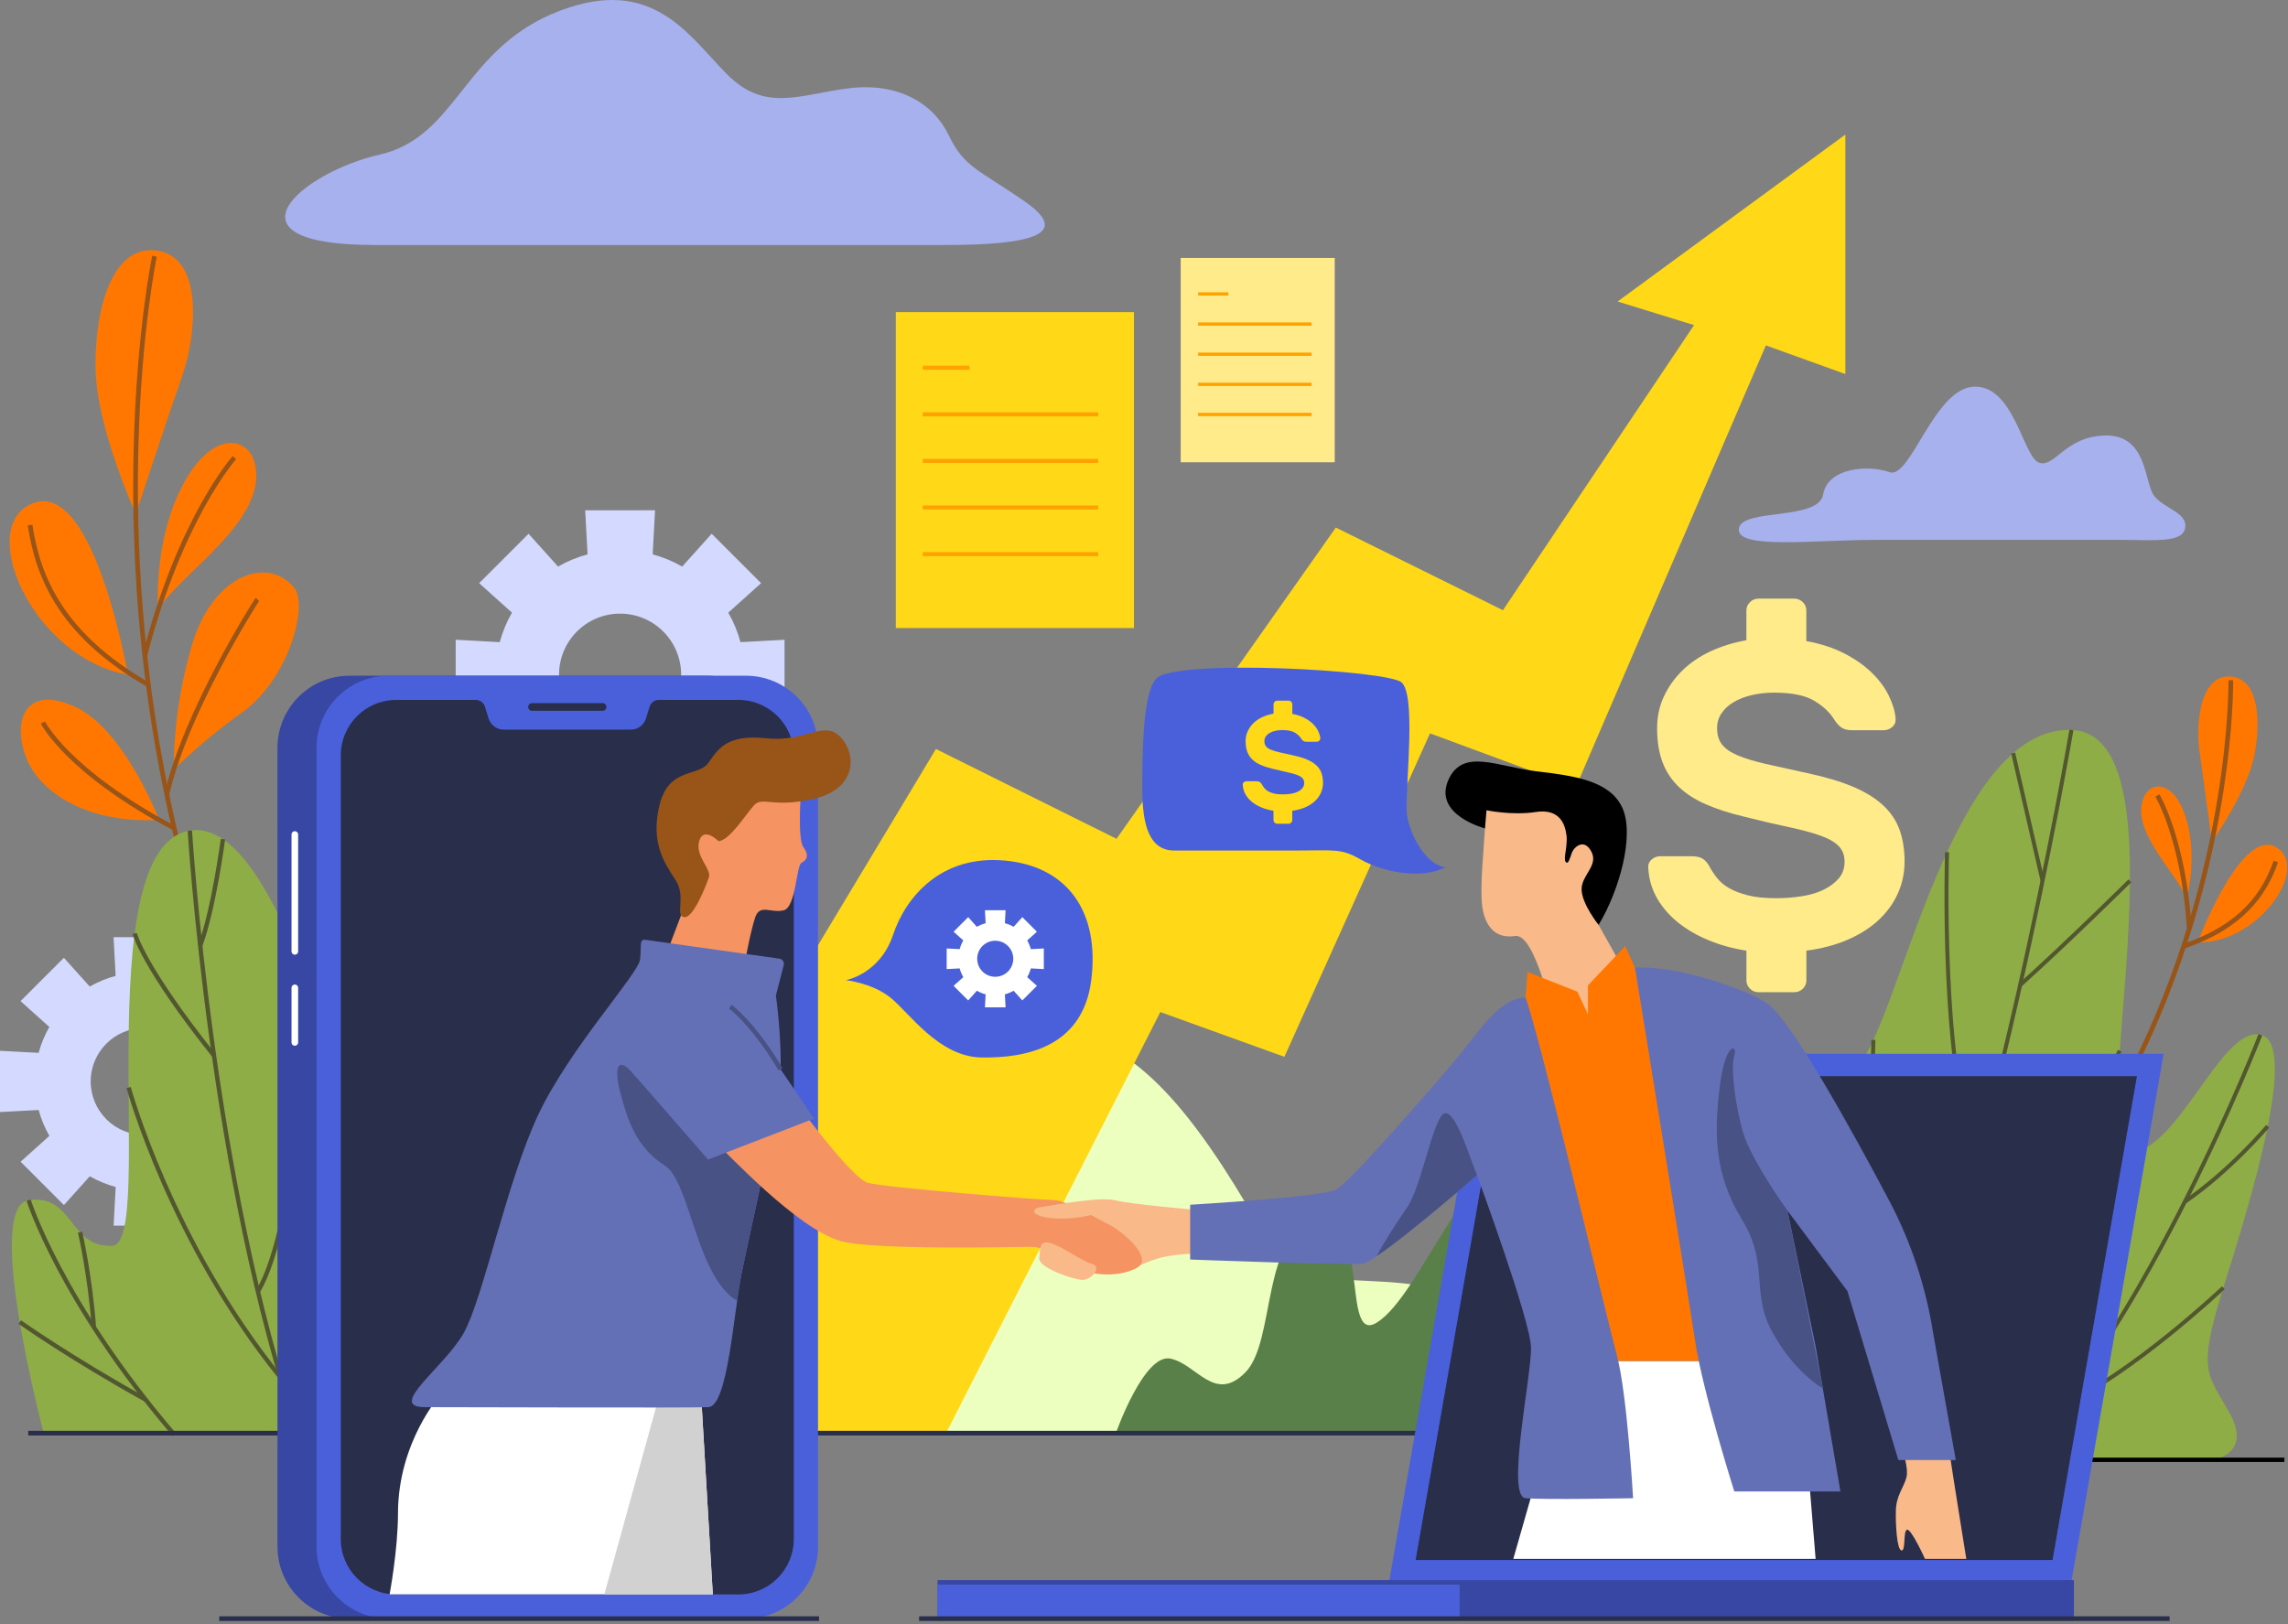 <svg width="500" height="355" viewBox="0 0 500 355" fill="none" xmlns="http://www.w3.org/2000/svg">
<rect x="0" y="0" width="500" height="355" fill="#808080" stroke="none"/>
<g clip-path="url(#clip0)">
<path d="M247.81 68.23H195.76V137.289H247.81V68.23Z" fill="#FFD817"/>
<path d="M201.66 80.38H211.87" stroke="#FFA200" stroke-width="0.879" stroke-miterlimit="10"/>
<path d="M201.66 90.569H239.99" stroke="#FFA200" stroke-width="0.879" stroke-miterlimit="10"/>
<path d="M201.66 100.76H239.99" stroke="#FFA200" stroke-width="0.879" stroke-miterlimit="10"/>
<path d="M201.66 110.939H239.99" stroke="#FFA200" stroke-width="0.879" stroke-miterlimit="10"/>
<path d="M201.66 121.13H239.99" stroke="#FFA200" stroke-width="0.879" stroke-miterlimit="10"/>
<path d="M29.68 112.32C29.68 112.32 36.93 90.39 39.83 82.12C42.73 73.85 44.69 56.77 34.74 54.86C24.78 52.95 20.75 67.01 20.86 80.17C20.95 93.29 29.68 112.32 29.68 112.32Z" fill="#FF7700"/>
<path d="M27.94 147.489C27.94 147.489 20.72 105.419 7.51 109.899C-5.69 114.379 6.85 143.769 27.94 147.489Z" fill="#FF7700"/>
<path d="M34.559 133.299C34.559 133.299 33.359 118.989 39.699 106.499C46.039 94.009 53.989 95.309 55.589 100.999C59.079 113.439 39.399 125.199 34.559 133.299Z" fill="#FF7700"/>
<path d="M37.989 168.22C37.989 168.22 37.539 155.88 41.95 140.96C46.359 126.04 58.12 121.27 64.219 128.38C67.46 132.16 63.2 148.45 52.76 155.84C43.999 162.06 37.989 168.22 37.989 168.22Z" fill="#FF7700"/>
<path d="M34.78 179.229C34.78 179.229 27.16 159.379 16.41 154.499C5.66 149.619 2.79 157.24 5.51 165.08C8.23 172.92 18.7 180.089 34.78 179.229Z" fill="#FF7700"/>
<path d="M33.759 56.01C33.759 56.01 20.319 120.19 41.869 195.71" stroke="#995417" stroke-width="1.022" stroke-miterlimit="10"/>
<path d="M56.25 131.029C55.9 131.389 40.36 156.039 36.46 173.719" stroke="#995417" stroke-width="1.022" stroke-miterlimit="10"/>
<path d="M9.369 157.93C9.369 157.93 14.689 168.64 38.079 181.03" stroke="#995417" stroke-width="1.022" stroke-miterlimit="10"/>
<path d="M6.569 114.779C8.329 126.479 13.669 138.929 32.419 149.689" stroke="#995417" stroke-width="1.022" stroke-miterlimit="10"/>
<path d="M51.219 100.029C51.219 100.029 39.399 113.289 31.649 143.289" stroke="#995417" stroke-width="1.022" stroke-miterlimit="10"/>
<path d="M483.34 184.039C483.34 184.039 481.46 169.599 480.64 164.139C479.83 158.679 480.64 147.869 487.03 147.869C493.42 147.869 494.24 157.049 492.62 165.179C491 173.299 483.34 184.039 483.34 184.039Z" fill="#FF7700"/>
<path d="M480.239 206.009C480.239 206.009 489.709 180.829 497.349 185.169C504.979 189.509 493.729 206.209 480.239 206.009Z" fill="#FF7700"/>
<path d="M477.83 196.439C477.83 196.439 480.27 187.729 477.83 179.239C475.39 170.759 470.31 170.609 468.65 173.949C465.01 181.239 475.79 190.859 477.83 196.439Z" fill="#FF7700"/>
<path d="M487.5 148.699C487.5 148.699 488.2 190.019 465.89 234.199" stroke="#995417" stroke-width="1.022" stroke-miterlimit="10"/>
<path d="M497.35 188.31C494.87 195.34 490.09 202.41 477.21 206.85" stroke="#995417" stroke-width="1.022" stroke-miterlimit="10"/>
<path d="M471.46 173.879C471.46 173.879 477.2 183.489 478.43 202.979" stroke="#995417" stroke-width="1.022" stroke-miterlimit="10"/>
<path d="M409.65 118.019C420.74 118.019 456.18 118.019 463.46 118.019C470.74 118.019 477.05 118.749 477.54 115.349C478.03 111.949 472.84 111.219 470.7 108.309C468.56 105.399 469.29 95.199 460.31 95.199C451.33 95.199 449.01 102.419 445.56 101.119C442.11 99.819 440.16 84.279 431.43 84.519C422.69 84.759 417.51 104.879 412.9 103.209C408.29 101.539 399.39 102.239 398.42 108.069C397.45 113.899 380.53 111.009 379.99 115.599C379.42 120.179 396.62 118.019 409.65 118.019Z" fill="#A6B1ED"/>
<path d="M394.73 140.139C397.9 140.709 400.68 141.619 403.08 142.859C405.48 144.099 407.48 145.519 409.1 147.109C410.72 148.699 411.95 150.379 412.79 152.129C413.63 153.879 414.12 155.519 414.25 157.049C414.31 157.809 414.07 158.439 413.52 158.909C412.97 159.389 412.34 159.629 411.63 159.629H404.84C403.74 159.629 402.92 159.419 402.37 159.009C401.82 158.599 401.32 158.039 400.87 157.339C399.9 155.749 398.43 154.359 396.45 153.179C394.47 151.999 391.55 151.409 387.66 151.409C385.98 151.409 384.38 151.589 382.86 151.939C381.34 152.289 380.01 152.799 378.88 153.469C377.75 154.139 376.86 154.949 376.21 155.909C375.56 156.869 375.24 157.949 375.24 159.159C375.24 160.629 375.59 161.819 376.31 162.739C377.02 163.659 378.17 164.459 379.76 165.129C381.35 165.799 383.38 166.419 385.87 166.989C388.36 167.559 391.39 168.229 394.95 168.999C398.83 169.829 402.12 170.799 404.8 171.919C407.48 173.039 409.69 174.369 411.4 175.929C413.11 177.489 414.35 179.289 415.09 181.329C415.83 183.369 416.21 185.699 416.21 188.309C416.21 190.789 415.72 193.119 414.75 195.289C413.78 197.459 412.37 199.399 410.53 201.119C408.68 202.839 406.43 204.269 403.78 205.419C401.13 206.569 398.12 207.359 394.75 207.809V214.309C394.75 215.009 394.49 215.619 393.98 216.129C393.46 216.639 392.85 216.889 392.13 216.889H384.27C383.56 216.889 382.94 216.639 382.43 216.129C381.91 215.619 381.65 215.019 381.65 214.309V207.809C378.74 207.359 376.01 206.619 373.45 205.559C370.89 204.509 368.66 203.219 366.75 201.689C364.84 200.159 363.3 198.389 362.14 196.389C360.98 194.379 360.33 192.169 360.2 189.749C360.13 188.979 360.38 188.359 360.93 187.889C361.48 187.409 362.11 187.169 362.82 187.169H369.61C370.71 187.169 371.55 187.359 372.13 187.739C372.71 188.119 373.2 188.689 373.59 189.459C374.04 190.289 374.59 191.119 375.24 191.939C375.89 192.769 376.76 193.499 377.86 194.139C378.96 194.779 380.34 195.299 381.99 195.719C383.64 196.139 385.7 196.339 388.15 196.339C390.09 196.339 391.97 196.199 393.78 195.909C395.59 195.619 397.18 195.149 398.54 194.479C399.9 193.809 401 192.979 401.84 191.999C402.68 191.009 403.1 189.789 403.1 188.319C403.1 186.919 402.65 185.769 401.74 184.879C400.83 183.989 399.46 183.219 397.61 182.589C395.77 181.949 393.48 181.349 390.77 180.769C388.05 180.199 384.91 179.459 381.35 178.569C378.11 177.809 375.28 176.899 372.86 175.849C370.43 174.799 368.43 173.509 366.84 171.979C365.25 170.449 364.07 168.649 363.3 166.579C362.53 164.509 362.13 162.039 362.13 159.169C362.13 156.689 362.62 154.389 363.59 152.289C364.56 150.189 365.91 148.289 367.62 146.599C369.33 144.909 371.39 143.509 373.78 142.389C376.17 141.279 378.79 140.459 381.64 139.949V133.449C381.64 132.749 381.9 132.139 382.42 131.629C382.94 131.119 383.55 130.859 384.26 130.859H392.12C392.83 130.859 393.45 131.119 393.97 131.629C394.49 132.139 394.74 132.739 394.74 133.449V140.139H394.73Z" fill="#FFEB8A"/>
<path d="M329.149 319.109H483.649C483.649 319.109 492.129 317.899 487.339 309.099C482.549 300.299 479.969 300.299 485.869 281.499C491.769 262.689 502.459 228.009 493.979 226.179C485.499 224.349 476.279 250.989 465.589 252.049C454.899 253.109 478.859 160.399 452.679 159.559C426.499 158.719 415.439 221.769 406.219 232.829C396.999 243.889 383.569 225.039 373.629 239.329C363.689 253.619 366.459 299.889 356.709 295.149C340.419 287.219 329.149 319.109 329.149 319.109Z" fill="#8EAD46"/>
<path d="M452.669 159.56C452.669 159.56 435.149 262.7 410.449 319.11" stroke="#525730" stroke-width="0.877" stroke-miterlimit="10"/>
<path d="M493.969 226.179C493.969 226.179 469.259 289.979 439.949 319.109" stroke="#525730" stroke-width="0.877" stroke-miterlimit="10"/>
<path d="M379.14 234.529C379.14 234.529 394.59 276.979 394.04 319.109" stroke="#525730" stroke-width="0.877" stroke-miterlimit="10"/>
<path d="M339.6 300.579C339.6 300.579 343.34 310.809 350.53 319.109" stroke="#525730" stroke-width="0.877" stroke-miterlimit="10"/>
<path d="M370.909 244.739C370.909 244.739 374.929 247.779 384.899 253.479" stroke="#525730" stroke-width="0.877" stroke-miterlimit="10"/>
<path d="M366.749 262.699C366.749 262.699 376.869 278.459 392.229 290.259" stroke="#525730" stroke-width="0.877" stroke-miterlimit="10"/>
<path d="M409.399 227.31C409.399 227.31 407.399 271.96 418.559 298.35" stroke="#525730" stroke-width="0.877" stroke-miterlimit="10"/>
<path d="M425.489 186.279C425.489 186.279 423.909 234.529 432.159 253.489" stroke="#525730" stroke-width="0.877" stroke-miterlimit="10"/>
<path d="M463.229 229.689C463.229 229.689 446.979 262.879 425.119 278.279" stroke="#525730" stroke-width="0.877" stroke-miterlimit="10"/>
<path d="M465.44 192.549C465.44 192.549 452.12 205.739 441.47 215.319" stroke="#525730" stroke-width="0.877" stroke-miterlimit="10"/>
<path d="M439.949 164.629L446.369 192.549" stroke="#525730" stroke-width="0.877" stroke-miterlimit="10"/>
<path d="M495.559 246.199C495.559 246.199 487.309 255.969 477.459 262.689" stroke="#525730" stroke-width="0.877" stroke-miterlimit="10"/>
<path d="M485.86 281.499C485.86 281.499 466.17 300.169 450.02 307.609" stroke="#525730" stroke-width="0.877" stroke-miterlimit="10"/>
<path d="M499.21 319.109H315.09" stroke="black" stroke-width="0.956" stroke-miterlimit="10"/>
<path d="M63.03 243.089V229.699L54.58 230.149C54.04 228.149 53.25 226.249 52.24 224.489L58.53 218.839L49.06 209.369L43.41 215.659C41.65 214.649 39.75 213.859 37.75 213.319L38.2 204.869H24.82L25.27 213.319C23.27 213.859 21.37 214.649 19.61 215.659L13.96 209.369L4.49 218.839L10.78 224.489C9.77 226.249 8.98 228.149 8.44 230.149L0 229.699V243.089L8.45 242.639C8.99 244.639 9.78 246.539 10.79 248.299L4.5 253.949L13.97 263.419L19.62 257.129C21.38 258.139 23.28 258.929 25.28 259.469L24.83 267.919H38.22L37.77 259.469C39.77 258.929 41.67 258.139 43.43 257.129L49.08 263.419L58.55 253.949L52.26 248.299C53.27 246.539 54.06 244.639 54.6 242.639L63.03 243.089ZM31.51 248.089C25.05 248.089 19.82 242.849 19.82 236.399C19.82 229.939 25.06 224.709 31.51 224.709C37.97 224.709 43.2 229.949 43.2 236.399C43.21 242.849 37.97 248.089 31.51 248.089Z" fill="#D4DAFF"/>
<path d="M171.45 155.12V139.85L161.82 140.37C161.2 138.09 160.31 135.92 159.15 133.92L166.32 127.48L155.52 116.68L149.08 123.85C147.07 122.7 144.91 121.8 142.63 121.18L143.15 111.55H127.88L128.4 121.18C126.12 121.8 123.95 122.69 121.95 123.85L115.51 116.68L104.71 127.48L111.88 133.92C110.73 135.93 109.83 138.09 109.21 140.37L99.58 139.85V155.12L109.21 154.6C109.83 156.88 110.72 159.05 111.88 161.05L104.71 167.49L115.51 178.29L121.95 171.12C123.96 172.27 126.12 173.17 128.4 173.79L127.88 183.42H143.15L142.63 173.79C144.91 173.17 147.08 172.28 149.08 171.12L155.52 178.29L166.32 167.49L159.15 161.05C160.3 159.04 161.2 156.88 161.82 154.6L171.45 155.12ZM135.51 160.82C128.14 160.82 122.17 154.85 122.17 147.48C122.17 140.11 128.14 134.14 135.51 134.14C142.88 134.14 148.85 140.11 148.85 147.48C148.85 154.85 142.88 160.82 135.51 160.82Z" fill="#D4DAFF"/>
<path d="M38.01 313.279H358.8C358.8 313.279 342.21 288.919 317.87 282.579C293.53 276.239 286.32 286.729 272.51 263.509C258.7 240.289 245.97 225.969 229.38 225.389C212.79 224.809 185.49 242.549 154.68 223.499C118.58 201.179 89.27 220.649 87.61 249.899C85.94 279.139 30.82 269.559 38.01 313.279Z" fill="#ECFFBF"/>
<path d="M243.85 313.28C243.85 313.28 250.02 295.73 255.81 296.99C261.59 298.25 265.45 306.83 272.17 299.98C278.88 293.14 275.56 269.26 287.63 267.23C299.71 265.2 292.95 293.98 300.84 289.13C310.56 283.16 320.69 251.46 332.96 254.38C345.23 257.3 344.97 313.28 344.97 313.28H243.85V313.28Z" fill="#598048"/>
<path d="M206.74 313.279L253.57 221.229L280.68 231.019L312.5 160.309L344.36 172.099L385.9 75.499L403.27 81.769V29.409L353.5 65.909L370.2 71.069L328.44 133.389L291.92 115.319L243.99 183.359L204.53 163.729L114.67 313.279H206.74Z" fill="#FFD817"/>
<path d="M9.65 313.629C9.65 313.629 -3.65 263.829 6.25 262.369C16.15 260.909 15.03 272.859 24.59 272.319C34.16 271.779 18.75 185.199 41.48 181.569C64.2 177.939 77.79 264.399 89.18 255.599C100.58 246.799 124.75 198.949 128.07 313.219L9.65 313.629Z" fill="#8EAD46"/>
<path d="M41.489 181.569C41.489 181.569 46.139 258.179 65.339 313.629" stroke="#525730" stroke-width="0.951" stroke-miterlimit="10"/>
<path d="M48.72 183.43C48.72 183.43 46.75 198.56 43.75 206.73" stroke="#525730" stroke-width="0.951" stroke-miterlimit="10"/>
<path d="M29.439 204.049C29.439 204.049 31.18 211.169 46.76 230.739" stroke="#525730" stroke-width="0.951" stroke-miterlimit="10"/>
<path d="M68.09 216.64C68.09 216.64 64.95 268.3 56.35 282.29" stroke="#525730" stroke-width="0.951" stroke-miterlimit="10"/>
<path d="M6.26 262.359C6.26 262.359 13.26 284.569 38.1 313.619" stroke="#525730" stroke-width="0.951" stroke-miterlimit="10"/>
<path d="M28.109 237.72C28.109 237.72 37.369 271.54 61.349 301.16" stroke="#525730" stroke-width="0.951" stroke-miterlimit="10"/>
<path d="M17.5 269.339C17.5 269.339 19.68 278.769 20.52 290.129" stroke="#525730" stroke-width="0.951" stroke-miterlimit="10"/>
<path d="M4.319 288.999C4.319 288.999 15.679 297.019 31.819 305.949" stroke="#525730" stroke-width="0.951" stroke-miterlimit="10"/>
<path d="M6.17 313.279H329.15" stroke="#292E4A" stroke-width="1.022" stroke-miterlimit="10"/>
<path d="M60.64 338.1V163.45C60.64 154.76 67.69 147.71 76.38 147.71H154.48C163.17 147.71 170.22 154.76 170.22 163.45V338.1C170.22 346.79 163.17 353.84 154.48 353.84H76.38C67.69 353.83 60.64 346.79 60.64 338.1Z" fill="#3747A3"/>
<path d="M69.18 338.1V163.45C69.18 154.76 76.23 147.71 84.92 147.71H163.02C171.71 147.71 178.76 154.76 178.76 163.45V338.1C178.76 346.79 171.71 353.84 163.02 353.84H84.92C76.23 353.83 69.18 346.79 69.18 338.1Z" fill="#4A60DB"/>
<path d="M161.35 153H143.97C143.05 153 142.24 153.6 141.96 154.48L141.16 157.07C140.71 158.51 139.38 159.49 137.87 159.49H110.07C108.56 159.49 107.23 158.51 106.78 157.07L105.98 154.48C105.71 153.6 104.89 153 103.97 153H86.59C79.89 153 74.47 158.43 74.47 165.12V336.42C74.47 343.12 79.9 348.54 86.59 348.54H161.35C168.05 348.54 173.47 343.11 173.47 336.42V165.12C173.48 158.43 168.05 153 161.35 153Z" fill="#292E4A"/>
<path d="M131.68 155.38H116.27C115.81 155.38 115.43 155.01 115.43 154.54C115.43 154.08 115.8 153.7 116.27 153.7H131.68C132.14 153.7 132.52 154.07 132.52 154.54C132.52 155.01 132.14 155.38 131.68 155.38Z" fill="#292E4A"/>
<path d="M64.43 182.42V207.97" stroke="white" stroke-width="1.447" stroke-miterlimit="10" stroke-linecap="round" stroke-linejoin="round"/>
<path d="M64.43 215.94V227.87" stroke="white" stroke-width="1.447" stroke-miterlimit="10" stroke-linecap="round" stroke-linejoin="round"/>
<path d="M303.53 345.899L323.73 230.359H472.82L452.63 345.899H303.53Z" fill="#4A60DB"/>
<path d="M448.54 341.019H309.36L327.82 235.239H466.99L448.54 341.019Z" fill="#292E4A"/>
<path d="M453.21 345.899H204.9V354.229H453.21V345.899Z" fill="#3747A3"/>
<path d="M318.97 345.899H204.9V354.229H318.97V345.899Z" fill="#4A60DB"/>
<path d="M453.21 345.899H204.9" stroke="#3747A3" stroke-width="0.982" stroke-miterlimit="10"/>
<path d="M415.6 316.52C415.6 316.52 417.17 320.85 416.61 322.97C416.06 325.09 414.4 326.93 414.31 330.07C414.22 333.2 414.52 338.74 415.52 338.92C416.52 339.1 415.84 334.77 416.73 334.4C417.62 334.03 420.67 340.77 420.67 340.77H429.7C429.7 340.77 426.57 321.31 426.1 317.99C425.65 314.68 415.6 316.52 415.6 316.52Z" fill="#F9B989"/>
<path d="M262.12 264.53C262.12 264.53 247.56 263.33 243.87 262.41C240.18 261.49 230.5 264.53 230.5 264.53L246.72 277.89C246.72 277.89 250.78 275.34 255.21 274.59C259.63 273.84 262.68 274.12 262.68 274.12L262.12 264.53Z" fill="#F9B989"/>
<path d="M324.51 181.08C324.33 184.74 323.35 193.87 323.91 198.1C324.47 202.33 326.69 205.29 331.1 204.61C335.51 203.93 339.43 222.55 339.43 222.55L348.9 223.97L355.74 213.58L349.34 202.18C349.34 202.18 353.98 189.6 351.56 182.22C349.14 174.84 331.61 169.04 325.04 171.45C318.47 173.86 324.51 181.08 324.51 181.08Z" fill="#F9B989"/>
<path d="M333.82 212.48L344.71 216.78L347.02 221.76V215.4L355.15 206.83L357.29 211.53L379 297.54H346.65L327.7 221.76L333.37 218.03L333.82 212.48Z" fill="#FF7700"/>
<path d="M396.77 340.78H330.7L343.05 297.54H393.23L396.77 340.78Z" fill="white"/>
<path d="M333.37 218.03C336.6 226.83 351.11 288.04 353.35 296.34C355.59 304.64 356.88 327.5 356.88 327.5C356.88 327.5 337.71 327.87 333.37 327.5C329.04 327.13 334.75 300.58 334.57 294.5C334.39 288.42 322.77 256.89 322.77 256.89C322.77 256.89 301.02 275.88 297.7 276.25C294.38 276.62 260.09 275.33 260.09 275.33V263.35C260.09 263.35 288.85 261.69 291.98 260.03C295.11 258.37 314.1 236.43 318.71 230.9C323.33 225.36 327.57 218.26 333.37 218.03Z" fill="#6470B5"/>
<path d="M315.81 243.33C313.32 243.61 310.69 259.37 307.51 263.93C305.49 266.83 302.58 271.29 300.83 274.59C307.84 269.91 322.77 256.88 322.77 256.88C321.34 253.56 318.3 243.06 315.81 243.33Z" fill="#495285"/>
<path d="M414.85 319.16H427.4L422.46 291.47C420.87 281.25 417.59 271.38 412.74 262.24C404.53 246.75 391.72 223.6 386.47 219.55C383.01 216.88 367.39 210.98 357.29 211.53C357.29 211.53 368.77 282.05 370.43 293.11C372.09 304.17 379 326.02 379 326.02H402.19L396.77 294.28L390.62 264.63L403.72 282.23L414.85 319.16Z" fill="#6470B5"/>
<path d="M390.62 264.63C390.62 264.63 382.74 253.71 380.94 247.62C379.14 241.53 378.17 233.1 379 230.75C379.83 228.4 377.06 227.43 375.82 237.53C374.58 247.62 374.58 256.61 380.66 266.57C386.74 276.53 382.46 282.33 387.3 291.18C392.14 300.03 398.35 303.51 398.35 303.51L390.62 264.63Z" fill="#495285"/>
<path d="M316.57 170.37C319.73 163.49 327.3 167.6 335.67 168.59C344.03 169.58 351.83 170.64 354.54 176.6C357.25 182.56 353.89 194.68 349.34 202.18C349.34 202.18 345.67 197.6 345.63 194.44C345.59 191.29 349.34 189.25 347.79 186.21C346.23 183.16 344 185.09 343.51 186.4C343.02 187.71 342.72 189.09 342.15 188.4C341.58 187.71 342.64 184.89 342.32 182.54C342.01 180.19 340.87 176.7 335.62 177.5C330.37 178.3 324.85 177.12 324.85 177.12L324.52 181.09C324.51 181.08 313.01 178.12 316.57 170.37Z" fill="black"/>
<path d="M81.97 53.56C99.25 53.56 186.66 53.56 206.31 53.56C225.96 53.56 234.09 51.09 223.93 44.03C213.77 36.97 210.72 36.62 207.33 29.56C203.94 22.5 196.15 17.91 185.31 19.32C174.47 20.73 167.15 24.61 158.78 16.14C150.41 7.67 142.62 -5.39 122.29 2.37C101.1 10.46 100.08 29.9 82.99 33.79C65.9 37.67 47.08 53.56 81.97 53.56Z" fill="#A6B1ED"/>
<path d="M184.84 214.26C184.84 214.26 192.27 212.96 195.15 204.38C198.03 195.8 205.87 186.84 219.63 188.12C233.39 189.4 240.35 199.43 238.47 214.26C236.59 229.09 223.89 231.31 214.48 231.16C205.07 231.01 198.61 221.25 194.56 218.05C190.51 214.84 184.84 214.26 184.84 214.26Z" fill="#4A60DB"/>
<path d="M228.11 211.84V207.33L225.27 207.48C225.09 206.81 224.82 206.17 224.48 205.57L226.6 203.67L223.41 200.48L221.51 202.6C220.92 202.26 220.28 201.99 219.6 201.81L219.75 198.97H215.24L215.39 201.81C214.72 201.99 214.08 202.26 213.48 202.6L211.58 200.48L208.39 203.67L210.51 205.57C210.17 206.16 209.9 206.8 209.72 207.48L206.88 207.33V211.84L209.72 211.69C209.9 212.36 210.17 213 210.51 213.6L208.39 215.5L211.58 218.69L213.48 216.57C214.07 216.91 214.71 217.18 215.39 217.36L215.24 220.2H219.75L219.6 217.36C220.27 217.18 220.91 216.91 221.51 216.57L223.41 218.69L226.6 215.5L224.48 213.6C224.82 213.01 225.09 212.37 225.27 211.69L228.11 211.84ZM217.49 213.52C215.31 213.52 213.55 211.76 213.55 209.58C213.55 207.4 215.31 205.64 217.49 205.64C219.67 205.64 221.43 207.4 221.43 209.58C221.43 211.76 219.67 213.52 217.49 213.52Z" fill="white"/>
<path d="M291.68 56.39H258.02V101.05H291.68V56.39Z" fill="#FFEB8A"/>
<path d="M261.829 64.25H268.429" stroke="#FFA200" stroke-width="0.715" stroke-miterlimit="10"/>
<path d="M261.829 70.84H286.609" stroke="#FFA200" stroke-width="0.715" stroke-miterlimit="10"/>
<path d="M261.829 77.43H286.609" stroke="#FFA200" stroke-width="0.715" stroke-miterlimit="10"/>
<path d="M261.829 84.019H286.609" stroke="#FFA200" stroke-width="0.715" stroke-miterlimit="10"/>
<path d="M261.829 90.6H286.609" stroke="#FFA200" stroke-width="0.715" stroke-miterlimit="10"/>
<path d="M252.78 148.249C257.3 143.979 303.08 146.479 306.26 149.149C309.43 151.819 307.29 170.179 307.38 177.039C307.43 181.059 311.16 189.079 315.89 189.579C310.43 192.419 301.75 190.419 297.4 187.909C293.06 185.399 291.66 185.919 283.42 185.919C275.18 185.919 262.06 185.919 256.64 185.919C251.22 185.919 249.62 180.559 249.62 172.369C249.62 164.189 249.77 151.089 252.78 148.249Z" fill="#4A60DB"/>
<path d="M282.42 156.059C283.41 156.239 284.28 156.519 285.03 156.909C285.78 157.299 286.41 157.739 286.91 158.239C287.42 158.739 287.8 159.259 288.06 159.809C288.32 160.359 288.48 160.869 288.52 161.349C288.54 161.589 288.46 161.779 288.29 161.929C288.12 162.079 287.92 162.149 287.7 162.149H285.57C285.23 162.149 284.97 162.089 284.8 161.959C284.63 161.829 284.47 161.659 284.33 161.439C284.03 160.939 283.57 160.509 282.95 160.139C282.33 159.769 281.42 159.589 280.2 159.589C279.67 159.589 279.17 159.649 278.7 159.749C278.22 159.859 277.81 160.019 277.45 160.229C277.09 160.439 276.82 160.689 276.61 160.989C276.41 161.289 276.31 161.629 276.31 162.009C276.31 162.469 276.42 162.839 276.64 163.129C276.86 163.419 277.22 163.669 277.72 163.879C278.22 164.089 278.85 164.279 279.63 164.459C280.41 164.639 281.36 164.849 282.47 165.089C283.69 165.349 284.71 165.649 285.55 165.999C286.39 166.349 287.08 166.769 287.62 167.259C288.16 167.749 288.54 168.309 288.77 168.949C289 169.589 289.12 170.319 289.12 171.129C289.12 171.909 288.97 172.639 288.66 173.309C288.36 173.989 287.92 174.599 287.34 175.129C286.76 175.669 286.06 176.119 285.23 176.479C284.4 176.839 283.46 177.089 282.4 177.229V179.259C282.4 179.479 282.32 179.669 282.16 179.829C282 179.989 281.8 180.069 281.58 180.069H279.12C278.9 180.069 278.7 179.989 278.54 179.829C278.38 179.669 278.3 179.479 278.3 179.259V177.229C277.39 177.089 276.53 176.859 275.73 176.529C274.93 176.199 274.23 175.799 273.63 175.319C273.03 174.839 272.55 174.289 272.19 173.659C271.83 173.029 271.62 172.339 271.58 171.579C271.56 171.339 271.64 171.149 271.81 170.999C271.98 170.849 272.18 170.779 272.4 170.779H274.53C274.87 170.779 275.14 170.839 275.32 170.959C275.5 171.079 275.65 171.259 275.78 171.499C275.92 171.759 276.09 172.019 276.3 172.279C276.5 172.539 276.78 172.769 277.12 172.969C277.46 173.169 277.9 173.329 278.41 173.459C278.93 173.589 279.57 173.649 280.34 173.649C280.95 173.649 281.53 173.609 282.1 173.519C282.67 173.429 283.16 173.279 283.59 173.069C284.02 172.859 284.36 172.599 284.62 172.289C284.88 171.979 285.01 171.599 285.01 171.139C285.01 170.699 284.87 170.339 284.59 170.059C284.31 169.779 283.88 169.539 283.3 169.339C282.72 169.139 282.01 168.949 281.16 168.769C280.31 168.589 279.33 168.359 278.21 168.079C277.2 167.839 276.31 167.559 275.55 167.229C274.79 166.899 274.16 166.499 273.67 166.019C273.17 165.539 272.8 164.979 272.56 164.329C272.32 163.679 272.2 162.909 272.2 162.009C272.2 161.229 272.35 160.509 272.66 159.859C272.96 159.199 273.38 158.609 273.92 158.079C274.46 157.549 275.1 157.109 275.85 156.759C276.6 156.409 277.42 156.159 278.31 155.999V153.969C278.31 153.749 278.39 153.559 278.55 153.399C278.71 153.239 278.9 153.159 279.13 153.159H281.59C281.81 153.159 282.01 153.239 282.17 153.399C282.33 153.559 282.41 153.749 282.41 153.969V156.059H282.42Z" fill="#FFD817"/>
<path d="M153.2 304.729L155.77 348.519H85.14C85.14 348.519 86.97 338.749 86.97 330.869C86.97 315.109 96.37 304.739 96.37 304.739H153.2V304.729Z" fill="white"/>
<path d="M132.069 348.509H155.769L153.199 304.729H144.169L132.069 348.509Z" fill="#D1D1D1"/>
<path d="M175.01 173.46C175.01 173.46 174.27 183.42 175.56 185.17C176.85 186.92 176.36 188.03 175.18 188.58C173.99 189.13 173.99 198.35 171.23 199C168.46 199.65 166.07 197.55 165.05 200.49C164.04 203.43 162.75 210.52 162.75 210.52L145.33 209.32L150.22 196.41C150.22 196.41 146.9 186.82 149.11 178.53C151.32 170.24 174.45 165.16 175.01 173.46Z" fill="#F59462"/>
<path d="M141.169 205.45L170.329 209.56C170.999 209.65 171.439 210.31 171.269 210.97L169.559 217.62C169.559 217.62 171.029 227.94 170.479 235.69C169.929 243.43 163.659 270.35 161.999 278.65C160.339 286.95 159.049 307.41 154.809 307.6C150.569 307.78 101.339 307.6 92.859 307.6C84.379 307.6 97.099 298.93 101.339 291.38C105.579 283.82 110.739 258.38 117.559 243.81C124.379 229.25 139.499 212.93 139.869 209.75C140.249 206.55 139.549 205.22 141.169 205.45Z" fill="#6470B5"/>
<path d="M138.67 235.05C135.59 231.17 133.86 232.14 135.51 238.64C137.16 245.14 139.23 250.95 145.32 254.82C150.81 258.31 152.14 279.04 161.09 284.37C161.4 282.18 161.69 280.2 162 278.65C163.36 271.87 167.79 252.64 169.67 241.62C169.67 241.61 141.27 238.31 138.67 235.05Z" fill="#495285"/>
<path d="M175.74 243.33C175.74 243.33 186.25 257.56 189.66 258.56C193.07 259.56 227.18 262.32 230.13 262.32C233.08 262.32 239.81 266.47 242.48 267.76C245.15 269.05 252.16 274.95 248.56 277.07C244.96 279.19 238.7 279.01 235.1 277.07C231.5 275.13 228.56 272.55 225.33 272.55C222.1 272.55 190.48 273.35 183.57 271.26C173.98 268.36 159.1 252.18 156.68 250.06L175.74 243.33Z" fill="#F59462"/>
<path d="M227.11 275C227.39 272.9 226.97 270.78 230.01 271.89C233.05 273 236.16 275.55 238.58 276.25C241 276.94 238.51 279.78 236.58 279.78C234.65 279.77 226.83 277.11 227.11 275Z" fill="#F9B989"/>
<path d="M226.77 263.999C226.77 263.999 239.28 261.719 242.46 262.239C245.64 262.759 243.58 264.069 239.97 265.179C231.67 267.739 223.4 265.689 226.77 263.999Z" fill="#F9B989"/>
<path d="M157.029 183.88C157.029 183.88 153.709 180.56 152.789 183.88C151.869 187.2 155.559 189.96 154.909 191.81C154.259 193.65 151.499 200.84 149.469 200.48C147.439 200.11 150.019 196.06 147.629 192.37C145.229 188.68 142.099 184.26 144.129 175.96C146.159 167.66 152.609 169.88 154.819 166.74C157.029 163.61 158.879 160.47 167.539 161.39C176.209 162.31 180.079 157.19 183.759 161.23C187.449 165.27 186.889 172.64 177.679 174.67C168.459 176.7 166.619 173.93 164.679 176.14C162.749 178.34 159.429 183.69 157.029 183.88Z" fill="#995417"/>
<path d="M136.66 232.73L154.73 253.47L177.87 244.53C177.87 244.53 166.99 228.12 163.31 223.7C159.62 219.28 153.17 214.76 147.64 215.68C142.1 216.6 132.14 226.74 136.66 232.73Z" fill="#6470B5"/>
<path d="M159.59 220.05C159.59 220.05 164.59 223.64 170.58 233.76" stroke="#495285" stroke-miterlimit="10"/>
<path d="M47.91 353.829H178.99" stroke="#292E4A" stroke-width="1.022" stroke-miterlimit="10"/>
<path d="M200.85 353.829H474.13" stroke="#292E4A" stroke-width="1.022" stroke-miterlimit="10"/>
</g>
<defs>
<clipPath id="clip0">
<rect width="499.82" height="354.35" fill="white"/>
</clipPath>
</defs>
</svg>
